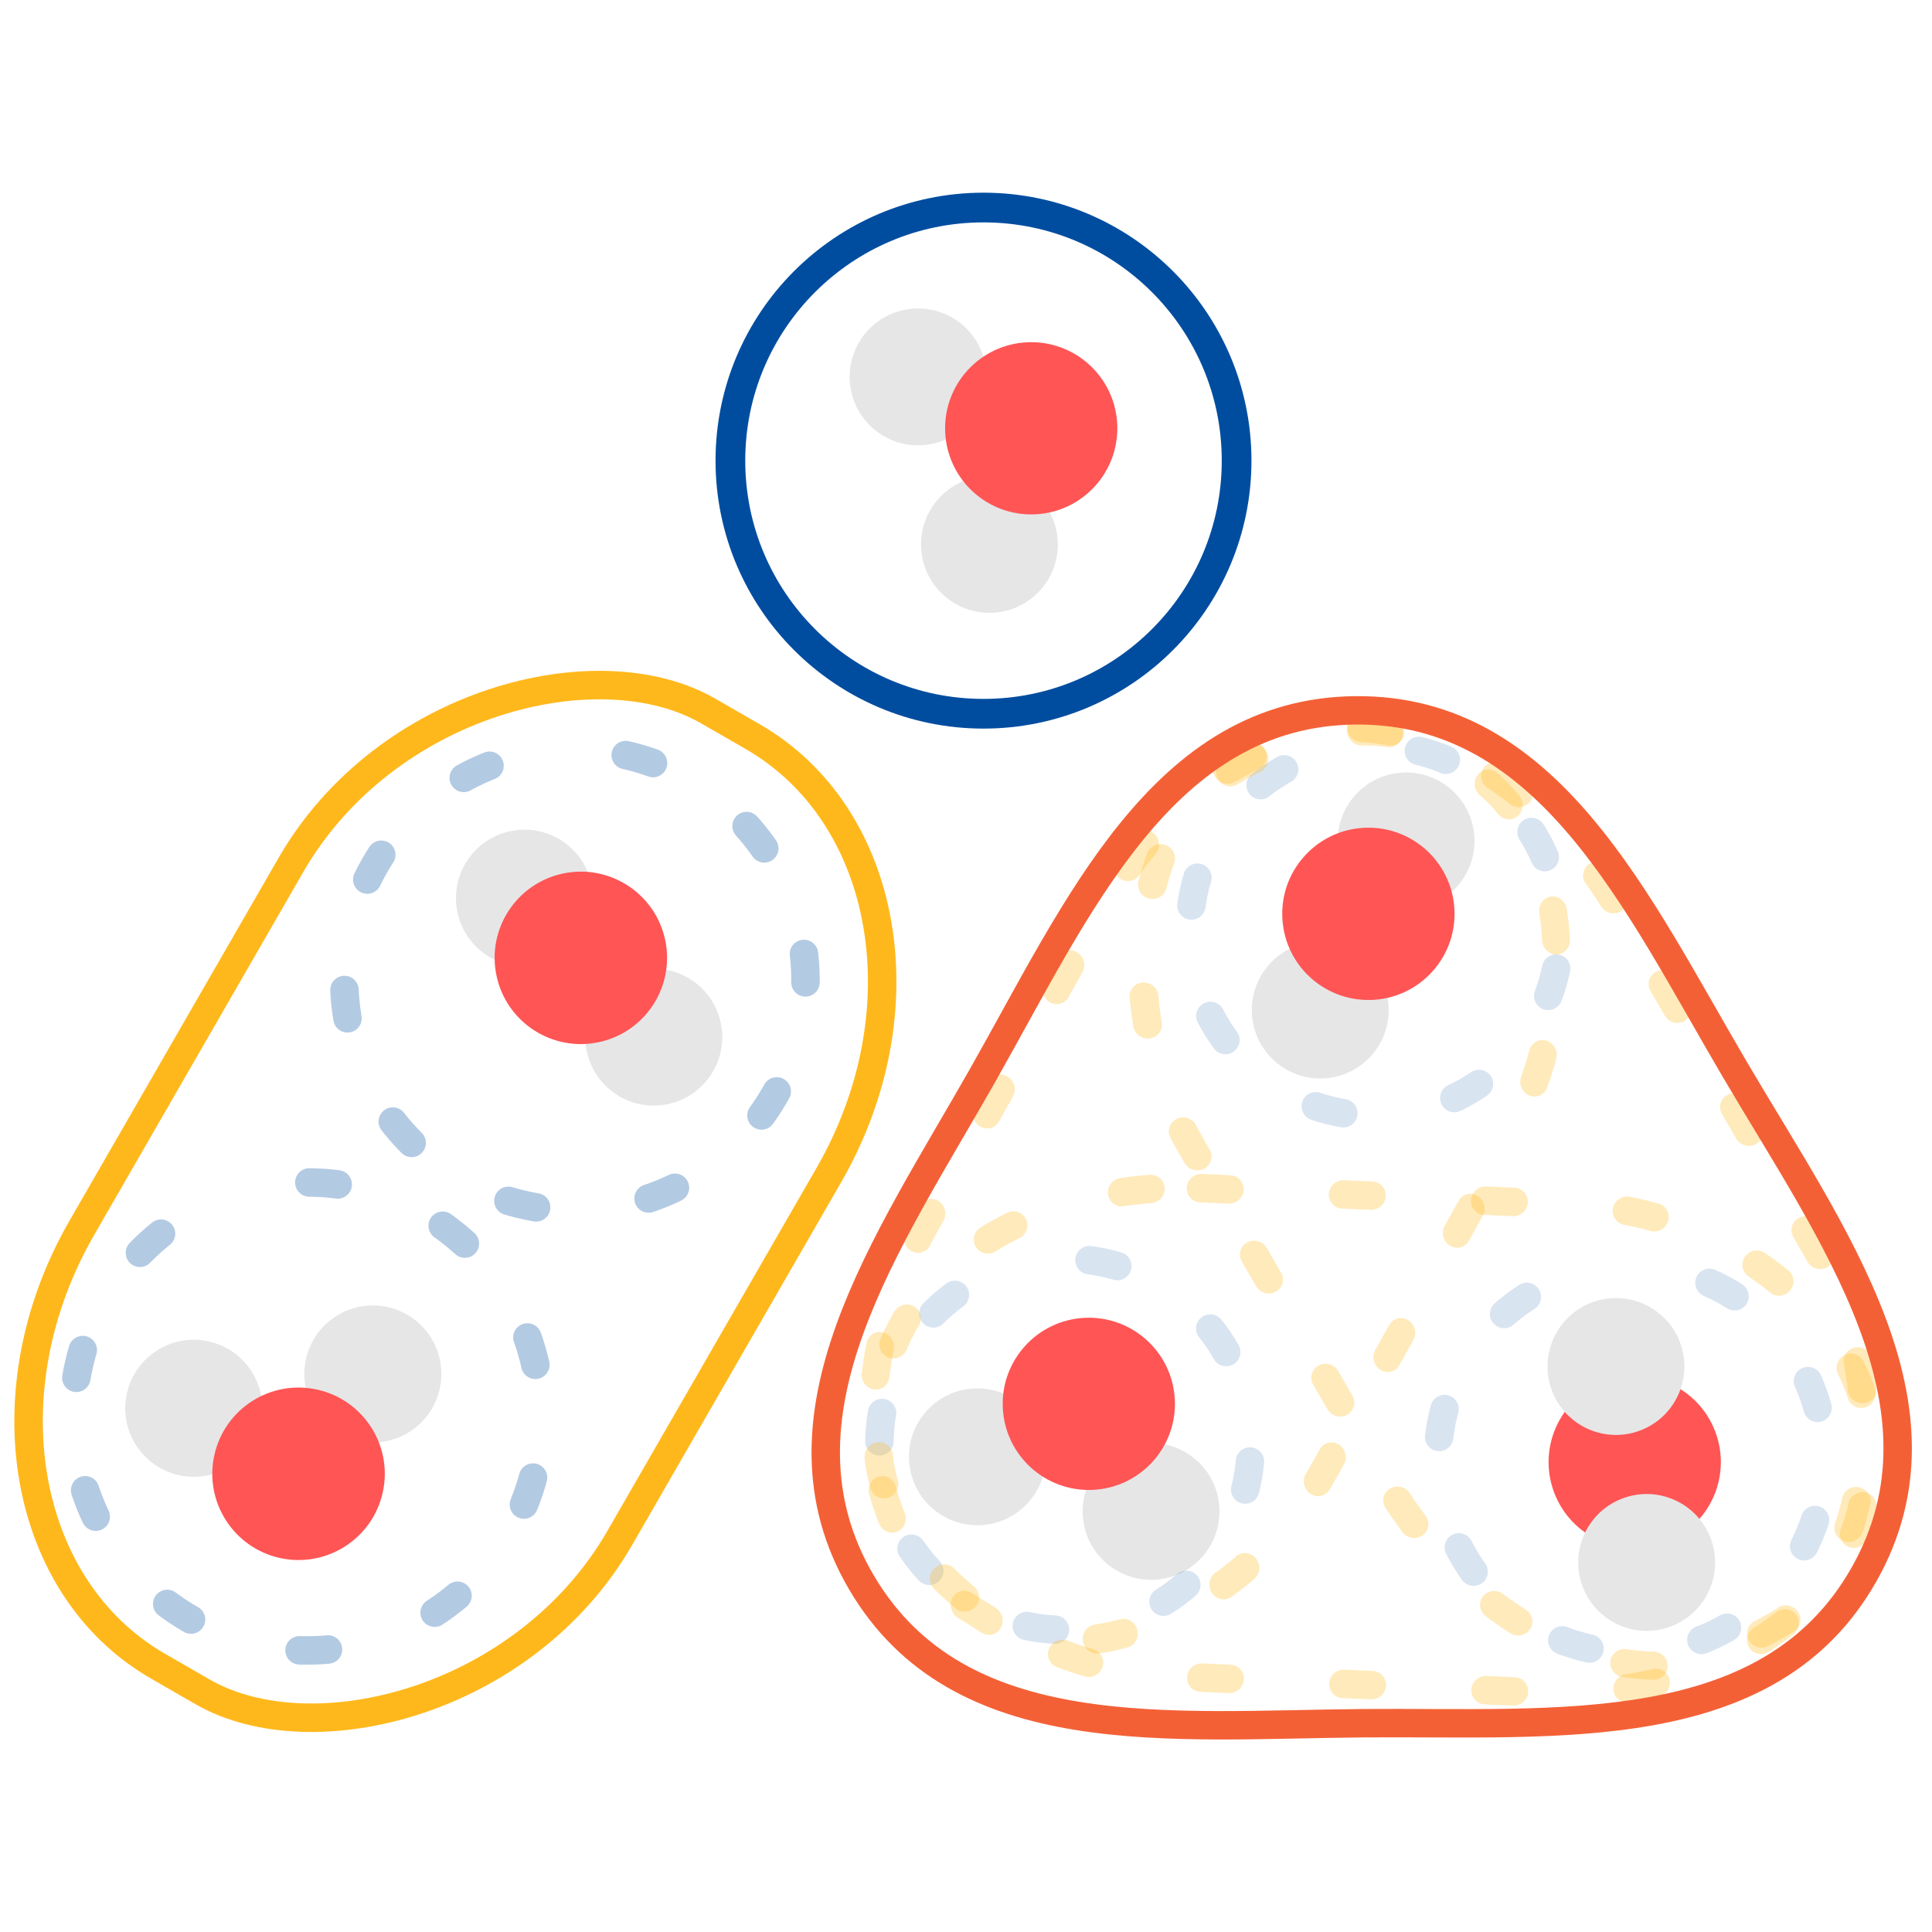 <?xml version="1.0" encoding="UTF-8" standalone="no"?>
<!-- Created with Inkscape (http://www.inkscape.org/) -->

<svg
   width="250"
   height="250"
   viewBox="0 0 66.146 66.146"
   version="1.1"
   id="svg5"
   inkscape:version="1.2.1 (1:1.2.1+202210291244+9c6d41e410)"
   sodipodi:docname="1,2,3-body-logo.svg"
   inkscape:export-filename="1,2,3-body.png"
   inkscape:export-xdpi="1000"
   inkscape:export-ydpi="1000"
   xmlns:inkscape="http://www.inkscape.org/namespaces/inkscape"
   xmlns:sodipodi="http://sodipodi.sourceforge.net/DTD/sodipodi-0.dtd"
   xmlns="http://www.w3.org/2000/svg"
   xmlns:svg="http://www.w3.org/2000/svg">
  <sodipodi:namedview
     id="namedview7"
     pagecolor="#ffffff"
     bordercolor="#666666"
     borderopacity="1.0"
     inkscape:pageshadow="2"
     inkscape:pageopacity="0.0"
     inkscape:pagecheckerboard="true"
     inkscape:document-units="in"
     showgrid="false"
     inkscape:zoom="1.9114559"
     inkscape:cx="66.179921"
     inkscape:cy="120.58871"
     inkscape:window-width="1864"
     inkscape:window-height="1129"
     inkscape:window-x="467"
     inkscape:window-y="1114"
     inkscape:window-maximized="1"
     inkscape:current-layer="layer5"
     units="in"
     inkscape:showpageshadow="2"
     inkscape:deskcolor="#d1d1d1"
     showguides="true" />
  <defs
     id="defs2" />
  <g
     inkscape:groupmode="layer"
     id="layer2"
     inkscape:label="1-body" />
  <g
     inkscape:groupmode="layer"
     id="layer1"
     inkscape:label="2-body" />
  <g
     inkscape:groupmode="layer"
     id="layer5"
     inkscape:label="3body">
    <g
       id="g959"
       transform="translate(0.138,5.947)">
      <g
         id="g1105"
         transform="matrix(0.767,0,0,0.767,24.36,0.65)">
        <g
           id="g23468-8-2-3"
           inkscape:label="water"
           transform="matrix(1,0,0,-1,-85.915,86.644)">
          <circle
             id="circle1030-7-8-7-7-2-9-3-1-5-5-3"
             inkscape:label="H atom"
             class="st1"
             cx="98.141"
             cy="70.944"
             r="3.054"
             style="fill:#e6e6e6;stroke-width:0.359" />
          <circle
             id="circle1030-7-8-7-7-2-9-2-0-7-3"
             inkscape:label="H atom"
             class="st1"
             cx="94.955"
             cy="78.421"
             r="3.054"
             style="fill:#e6e6e6;stroke-width:0.359" />
          <circle
             id="path1084-6-9-5-2-7-3-8-5-1"
             inkscape:label="O atom"
             class="st2"
             cx="100.006"
             cy="76.127"
             r="3.844"
             style="fill:#ff5555;stroke-width:0.359" />
        </g>
        <circle
           style="fill:none;stroke:#004da0;stroke-width:1.326;stroke-linecap:round;stroke-linejoin:round;stroke-miterlimit:4;stroke-dasharray:none;stroke-dashoffset:0;stroke-opacity:1"
           id="path1082-6-3-8-5-5-8-7-9-1-1-1-4-2-7-3"
           cx="11.961"
           cy="11.961"
           r="11.298" />
      </g>
      <g
         id="g466"
         transform="matrix(-0.16,-0.751,0.751,-0.16,-42.604,90.995)">
        <g
           id="g23473"
           inkscape:label="water">
          <circle
             id="circle1030-7-8-7-7-2-9-3"
             inkscape:label="H atom"
             class="st1"
             cx="67.914"
             cy="94.925"
             r="3.054"
             style="fill:#e6e6e6;stroke-width:0.359" />
          <circle
             id="circle1030-7-8-7-7-2-9"
             inkscape:label="H atom"
             class="st1"
             cx="60.655"
             cy="99.272"
             r="3.054"
             style="fill:#e6e6e6;stroke-width:0.359" />
          <circle
             id="path1084-6-9-5-2-7"
             inkscape:label="O atom"
             class="st2"
             cx="64.787"
             cy="96.829"
             r="3.844"
             style="fill:#ff5555;stroke-width:0.359" />
        </g>
        <g
           id="g23468-6"
           inkscape:label="water"
           transform="matrix(-0.912,-0.411,-0.411,0.912,167.404,51.399)">
          <circle
             id="circle1030-7-8-7-7-2-9-3-1-1"
             inkscape:label="H atom"
             class="st1"
             cx="98.141"
             cy="70.944"
             r="3.054"
             style="fill:#e6e6e6;stroke-width:0.359" />
          <circle
             id="circle1030-7-8-7-7-2-9-2-9"
             inkscape:label="H atom"
             class="st1"
             cx="94.955"
             cy="78.421"
             r="3.054"
             style="fill:#e6e6e6;stroke-width:0.359" />
          <circle
             id="path1084-6-9-5-2-7-3-0"
             inkscape:label="O atom"
             class="st2"
             cx="100.006"
             cy="76.127"
             r="3.844"
             style="fill:#ff5555;stroke-width:0.359" />
        </g>
        <circle
           style="opacity:0.3;fill:none;stroke:#004da0;stroke-width:1.27;stroke-linecap:round;stroke-linejoin:round;stroke-miterlimit:4;stroke-dasharray:1.27, 5.08;stroke-dashoffset:1.905;stroke-opacity:1"
           id="path1082-6-3-8-5-5-8-7-9-1-1-1-4-2"
           cx="63.877"
           cy="96.362"
           r="10.281" />
        <circle
           style="opacity:0.3;fill:none;stroke:#004da0;stroke-width:1.27;stroke-linecap:round;stroke-linejoin:round;stroke-miterlimit:4;stroke-dasharray:1.27, 5.08;stroke-dashoffset:4.064;stroke-opacity:1"
           id="path1082-6-3-8-5-5-8-7-9-1-1-1-4-2-8"
           cx="47.331"
           cy="80.633"
           r="10.432" />
        <rect
           style="fill:none;stroke:#ffb81c;stroke-width:1.27;stroke-linecap:round;stroke-linejoin:round;stroke-miterlimit:4;stroke-dasharray:none;stroke-dashoffset:0;stroke-opacity:1"
           id="rect2618"
           width="49.149"
           height="27.686"
           x="76.149"
           y="15.383"
           rx="15.24"
           transform="rotate(41.977)"
           ry="12.7" />
      </g>
      <g
         id="g910"
         transform="matrix(0.767,0,0,0.767,27.603,17.616)">
        <g
           id="g23468"
           inkscape:label="water"
           transform="rotate(-95.63,36.199,93.717)">
          <circle
             id="circle1030-7-8-7-7-2-9-3-1"
             inkscape:label="H atom"
             class="st1"
             cx="98.141"
             cy="70.944"
             r="3.054"
             style="fill:#e6e6e6;stroke-width:0.359" />
          <circle
             id="circle1030-7-8-7-7-2-9-2"
             inkscape:label="H atom"
             class="st1"
             cx="94.955"
             cy="78.421"
             r="3.054"
             style="fill:#e6e6e6;stroke-width:0.359" />
          <circle
             id="path1084-6-9-5-2-7-3"
             inkscape:label="O atom"
             class="st2"
             cx="100.006"
             cy="76.127"
             r="3.844"
             style="fill:#ff5555;stroke-width:0.359" />
        </g>
        <g
           id="g23463-68"
           inkscape:label="water"
           transform="rotate(-20.604,-10.882,121.415)">
          <circle
             id="path1084-6-9-5-2-7-3-6-8"
             inkscape:label="O atom"
             class="st2"
             cx="64.322"
             cy="56.881"
             r="3.844"
             style="fill:#ff5555;stroke-width:0.359" />
          <circle
             id="circle1030-7-8-7-7-2-9-3-1-8-9"
             inkscape:label="H atom"
             class="st1"
             cx="65.04"
             cy="52.592"
             r="3.054"
             style="fill:#e6e6e6;stroke-width:0.359" />
          <circle
             id="circle1030-7-8-7-7-2-9-2-7-09"
             inkscape:label="H atom"
             class="st1"
             cx="63.245"
             cy="61.261"
             r="3.054"
             style="fill:#e6e6e6;stroke-width:0.359" />
        </g>
        <circle
           style="opacity:0.15;fill:none;stroke:#004da0;stroke-width:1.27;stroke-linecap:round;stroke-linejoin:round;stroke-miterlimit:4;stroke-dasharray:1.27, 5.08;stroke-dashoffset:3.556;stroke-opacity:1"
           id="path1082-6-3-8-5-5-8-7-9-1-1-1-4-2-42-7-9-1-3-8"
           cx="-13.247"
           cy="24.019"
           r="8.265"
           transform="rotate(-95.63)" />
        <circle
           style="opacity:0.15;fill:none;stroke:#004da0;stroke-width:1.27;stroke-linecap:round;stroke-linejoin:round;stroke-miterlimit:4;stroke-dasharray:1.27, 5.08;stroke-dashoffset:1.905;stroke-opacity:1"
           id="path1082-6-3-8-5-5-8-7-9-1-1-1-4"
           cx="-37.865"
           cy="33.091"
           r="8.632"
           transform="rotate(-95.63)" />
        <circle
           style="opacity:0.15;fill:none;stroke:#004da0;stroke-width:1.27;stroke-linecap:round;stroke-linejoin:round;stroke-miterlimit:4;stroke-dasharray:1.27, 5.08;stroke-dashoffset:4.445;stroke-opacity:1"
           id="path1082-6-3-8-5-5-8-7-9-1-1-1-4-2-4"
           cx="-34.701"
           cy="8.01"
           r="8.288"
           transform="rotate(-95.63)" />
        <rect
           style="opacity:0.3;fill:none;stroke:#ffb81c;stroke-width:1.27;stroke-linecap:round;stroke-linejoin:round;stroke-miterlimit:4;stroke-dasharray:1.27, 5.08;stroke-dashoffset:0;stroke-opacity:1"
           id="rect2618-3"
           width="44.102"
           height="21.832"
           x="5.119"
           y="21.532"
           rx="13.675"
           transform="matrix(0.999,0.044,-0.062,0.998,0,0)"
           ry="10.015" />
        <rect
           style="opacity:0.3;fill:none;stroke:#ffb81c;stroke-width:1.27;stroke-linecap:round;stroke-linejoin:round;stroke-miterlimit:4;stroke-dasharray:1.27, 5.081;stroke-dashoffset:2.667;stroke-opacity:1"
           id="rect3860"
           width="45.284"
           height="21.847"
           x="12.108"
           y="-26.296"
           rx="14.041"
           transform="matrix(0.502,0.865,-0.878,0.479,0,0)"
           ry="10.022" />
        <rect
           style="opacity:0.3;fill:none;stroke:#ffb81c;stroke-width:1.271;stroke-linecap:round;stroke-linejoin:round;stroke-miterlimit:4;stroke-dasharray:1.271, 5.083;stroke-dashoffset:3.304;stroke-opacity:1"
           id="rect3862"
           width="43.604"
           height="20.921"
           x="-12.535"
           y="-37.088"
           rx="13.521"
           transform="matrix(-0.488,0.873,-0.848,-0.531,0,0)"
           ry="9.597" />
        <path
           sodipodi:type="star"
           style="fill:none;stroke:#f46036;stroke-width:6.065;stroke-linecap:round;stroke-linejoin:round;stroke-miterlimit:4;stroke-dasharray:none;stroke-dashoffset:0;stroke-opacity:1"
           id="path3268"
           inkscape:flatsided="false"
           sodipodi:sides="3"
           sodipodi:cx="373.96387"
           sodipodi:cy="190.89613"
           sodipodi:r1="123.58386"
           sodipodi:r2="92.687897"
           sodipodi:arg1="0.092695957"
           sodipodi:arg2="1.1398935"
           inkscape:rounded="0.37"
           inkscape:randomized="0"
           d="m 497.017,202.335 c -3.815,41.04 -46.889,55.56 -84.338,72.776 -37.449,17.216 -76.514,40.456 -110.148,16.632 -33.634,-23.824 -24.672,-68.387 -20.857,-109.427 3.815,-41.04 3.221,-86.492 40.67,-103.707 37.449,-17.216 71.561,12.827 105.195,36.651 33.634,23.824 73.293,46.035 69.478,87.075 z"
           transform="matrix(-0.021,-0.208,0.208,-0.021,-7.295,108.616)"
           inkscape:transform-center-x="-5.4049901"
           inkscape:transform-center-y="-1.1977835" />
        <g
           id="g23473-8-2"
           inkscape:label="water"
           transform="matrix(-0.07,-0.998,-0.998,0.07,126.084,67.95)">
          <circle
             id="circle1030-7-8-7-7-2-9-3-9-6"
             inkscape:label="H atom"
             class="st1"
             cx="67.914"
             cy="94.925"
             r="3.054"
             style="fill:#e6e6e6;stroke-width:0.359" />
          <circle
             id="circle1030-7-8-7-7-2-9-7-7"
             inkscape:label="H atom"
             class="st1"
             cx="60.655"
             cy="99.272"
             r="3.054"
             style="fill:#e6e6e6;stroke-width:0.359" />
          <circle
             id="path1084-6-9-5-2-7-8-6"
             inkscape:label="O atom"
             class="st2"
             cx="64.787"
             cy="96.829"
             r="3.844"
             style="fill:#ff5555;stroke-width:0.359" />
        </g>
      </g>
    </g>
  </g>
</svg>
